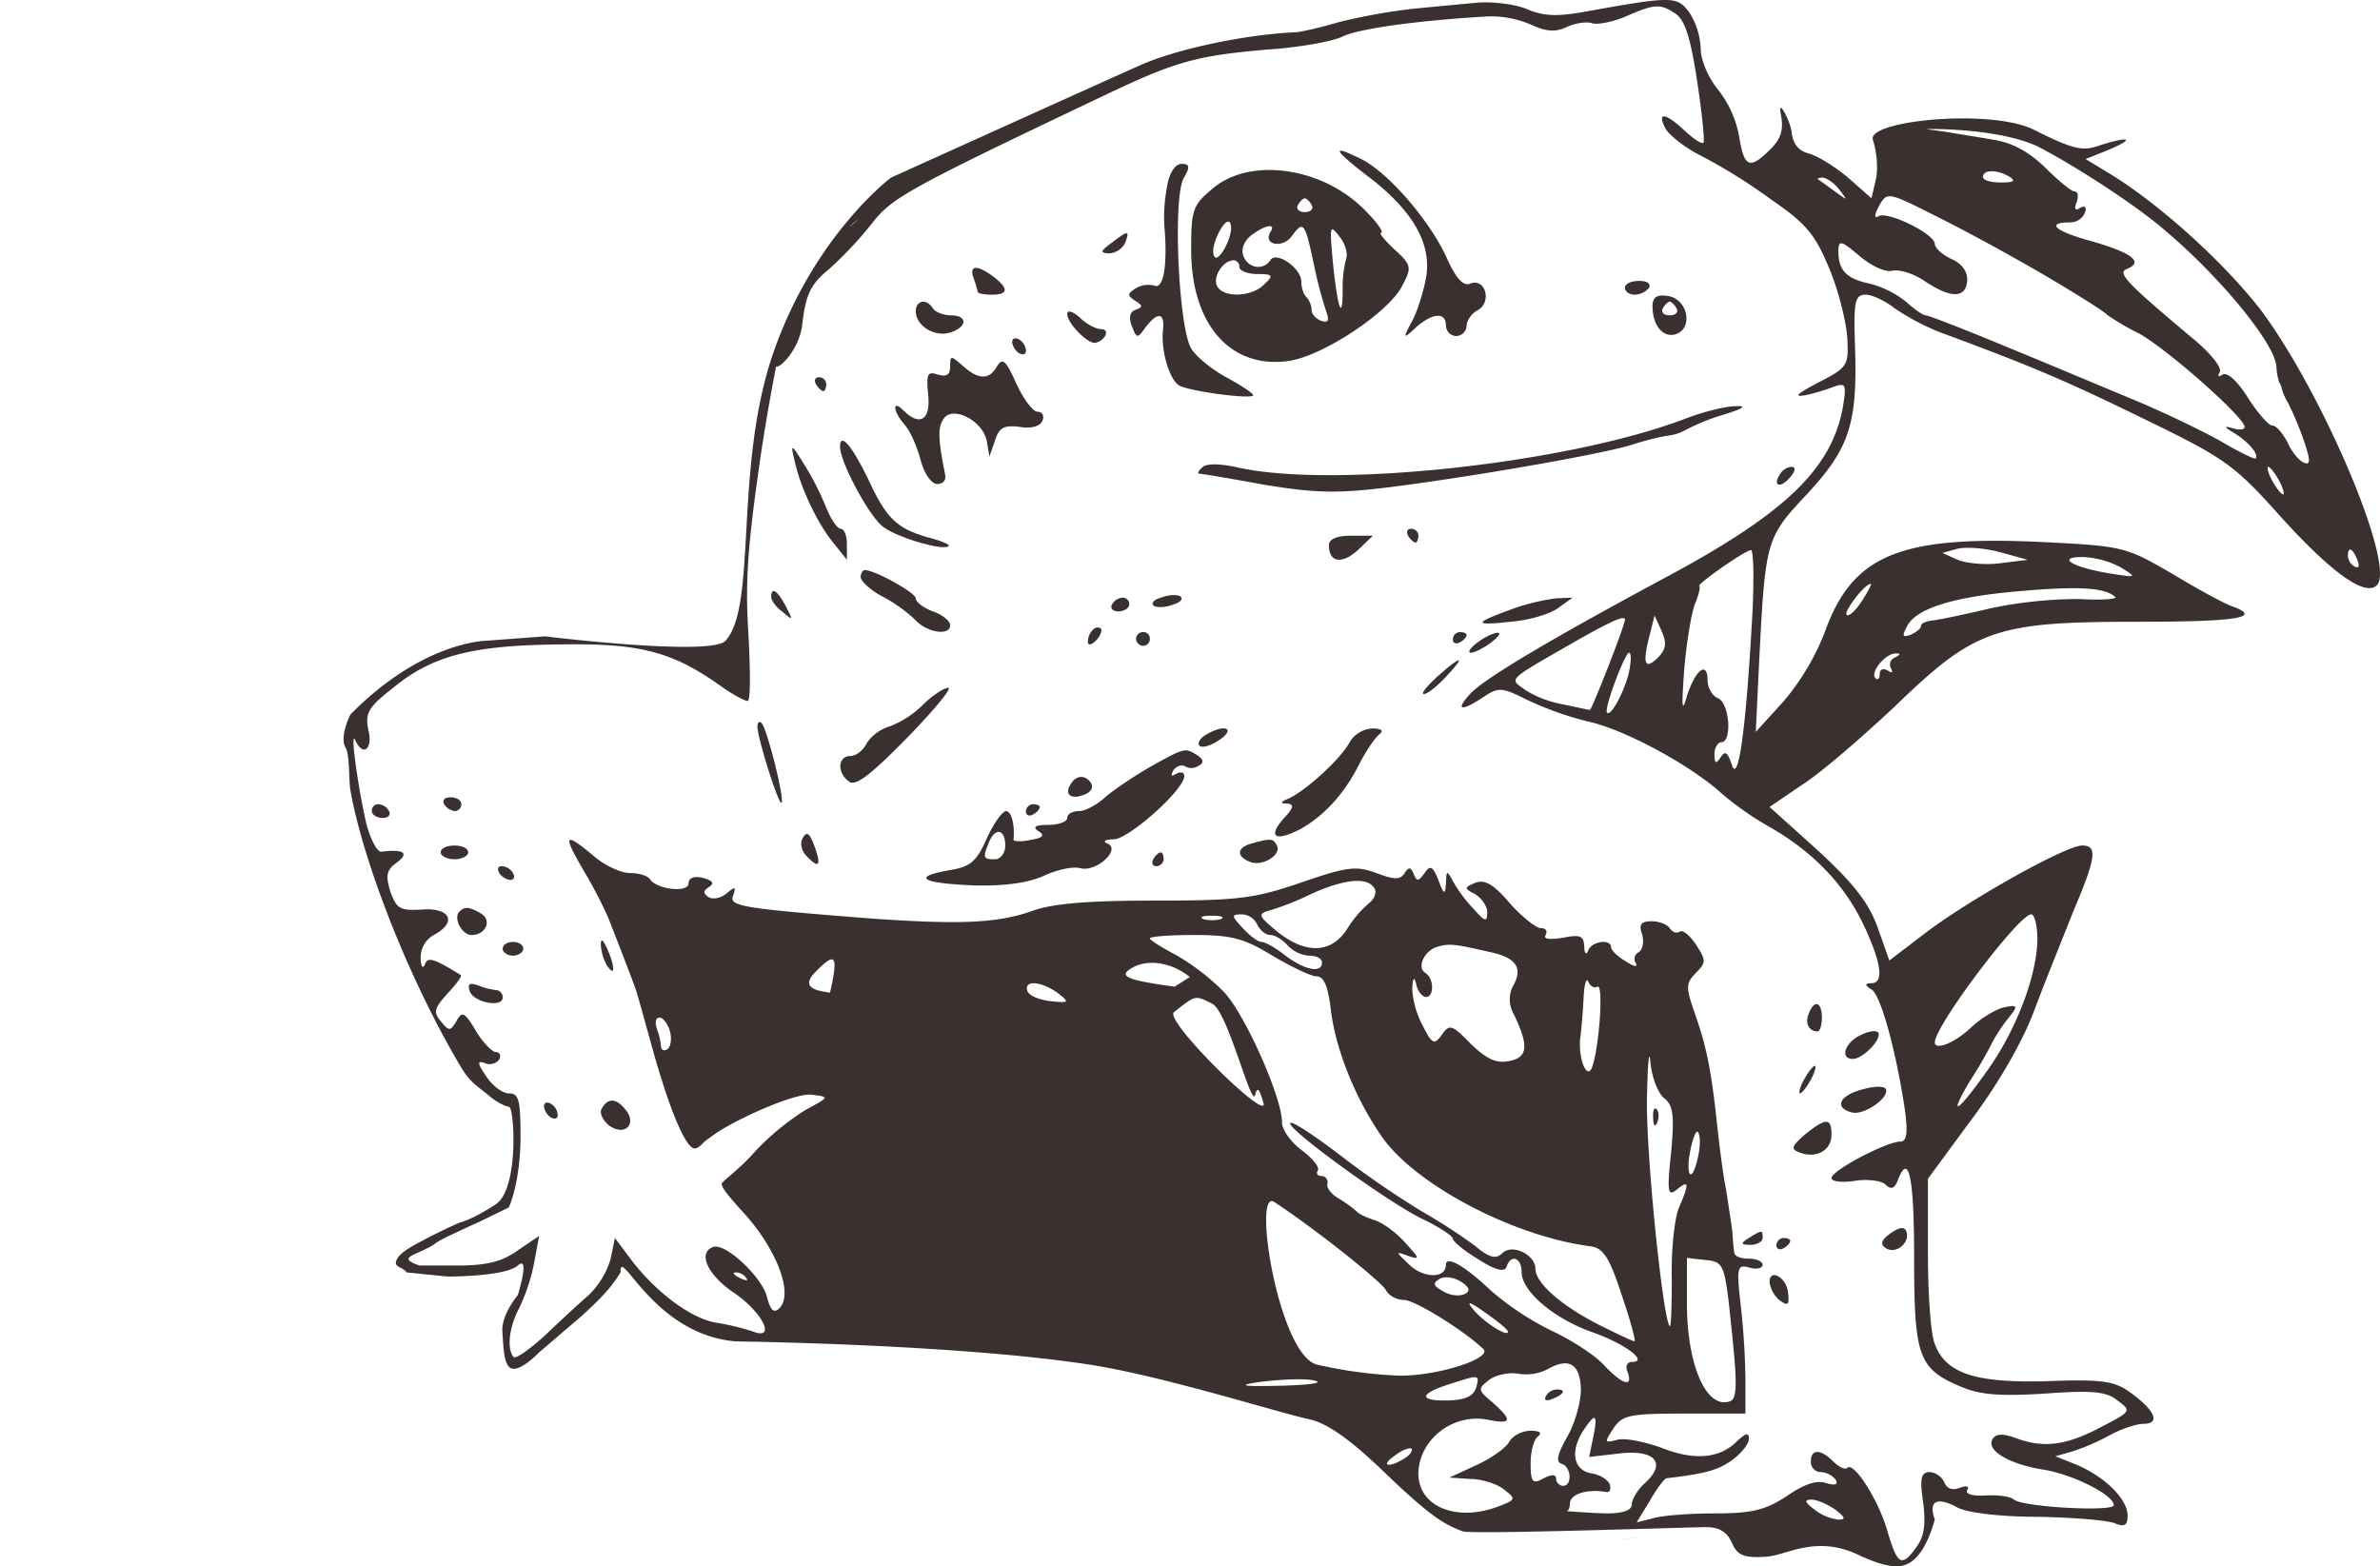 <svg xmlns="http://www.w3.org/2000/svg" width="689.144" height="453.559" viewBox="0 0 689.144 453.559">
  <g id="f926f3e46052ddc780a9bb21ef26e2cb" transform="translate(-5 256.801)">
    <path id="Caminho_93" data-name="Caminho 93" d="M172.752,124.837s4.325-3.768,7.309-7.067a40.751,40.751,0,0,0,4.63-6.13c-.307-8.192,9.382,18.079,33.438,19.98-.026,0,63.733.766,102.411,6.736,21.312,3.29,55.123,14.042,63.529,15.8s19.7,13.468,24.859,18.291c11.483,10.742,14.594,12.178,19.538,14.155,2.392,1,65.593-1.2,70.578-1.2,3.788,0,5.981,1.4,7.377,4.386,1.6,3.788,3.389,4.586,9.969,4.187,6.181-.4,14.865-6.779,27.824,0,3.394,1.355,6.058,2.567,9.473,2.76,4.125.275,8.441-2.542,11.549-13.526-1.994-5.582.8-6.579,6.38-3.589,2.592,1.595,12.56,2.791,23.526,2.791,10.367.2,20.535,1,22.529,1.994,2.592,1,3.389.4,3.389-2.392,0-4.785-6.779-11.364-14.953-14.754l-5.981-2.392,4.984-1.4a63.261,63.261,0,0,0,10.965-4.785c3.389-1.794,7.576-3.19,9.57-3.19,4.984,0,3.389-3.788-3.389-8.772-4.785-3.589-7.975-4.187-24.323-3.589-20.934.6-29.507-2.193-32.7-10.766-1.2-2.791-1.994-14.754-1.994-26.317V84.525L576,67.18c7.776-10.367,14.953-22.928,18.143-31.7,2.991-7.975,8.174-20.735,11.165-28.311,6.579-15.551,7.177-19.14,2.592-19.14S576.4,2.982,563.041,12.951l-10.965,8.374-3.389-9.57c-2.592-7.177-6.978-12.76-17.345-22.33l-13.956-12.56,9.37-6.38C532.139-32.9,544.1-43.272,553.87-52.443,577-74.773,582.779-76.767,624.448-76.767c28.311,0,35.688-1.2,27.115-4.386-1.994-.6-9.769-4.785-17.345-9.371-13.757-7.975-14.155-8.174-38.878-9.37-40.074-1.794-53.83,3.788-61.805,25.719a69.991,69.991,0,0,1-12.162,20.535L513.4-44.867l1-20.934c1.794-34.89,1.994-35.289,13.956-48.049,12.361-13.358,14.554-20.535,13.757-43.264-.4-12.56,0-14.355,3.19-14.355,1.794,0,5.582,1.794,8.374,3.987a69.1,69.1,0,0,0,12.76,6.779c27.513,10.168,36.684,14.155,59.213,25.121,23.326,11.364,26.118,13.159,39.476,28.111,14.953,16.548,24.722,23.526,28.111,20.137,5.582-5.582-15.551-55.425-33.495-79.549-10.766-13.956-29.706-31.1-44.26-39.874l-6.579-3.987,5.981-2.392c9.969-4.187,5.383-3.987-2.392-1.4-4.586,1.595-7.576.8-18.342-4.586-12.361-6.38-48.647-2.791-46.852,2.791,1.2,3.589,1.595,8.972.8,11.763l-1.2,5.184-6.779-5.981c-3.788-3.19-8.972-6.38-11.364-6.978-2.991-.8-4.586-2.791-4.984-6.181-.2-2.791-3.987-10.168-3.19-5.582,1,4.785.2,7.377-2.991,10.567-5.981,5.981-7.576,5.184-8.972-3.589a30.9,30.9,0,0,0-6.181-13.757c-2.791-3.389-4.984-8.573-4.984-11.763a21.1,21.1,0,0,0-3.19-10.367c-3.589-4.984-4.785-4.984-30.3-.4-7.775,1.4-11.962,1.4-16.947-.8-3.389-1.4-9.969-2.193-14.355-1.794s-12.959,1.2-18.94,1.794a176.44,176.44,0,0,0-20.934,3.788c-5.383,1.595-11.364,2.991-12.959,2.991-13.757.6-33.1,4.586-43.862,9.171-3.125,1.316-72.97,32.9-72.97,32.9s-21.759,16.238-33.744,49.77-4.8,74.142-14.2,84.358c-4.2,4.567-52.284-1.3-52.284-1.3l-17.325,1.3s-18.343.321-38.951,21.317c-.091.09-3.355,6.55-1.354,9.774,1.144,1.844.811,9.235,1.354,12.315,3.442,19.571,16.2,53.38,31.739,79.611,3,5.059,4.662,5.578,8.189,8.555s5.92,3.354,5.92,3.354c1.569-.4,3.1,23.711-3.788,28.229s-10.168,5.2-10.168,5.2-4.281,1.721-11.165,5.384c-1.792.953-6.4,3.215-7.377,5.5s1.692,1.9,2.9,3.639l11.85,1.2s16.622.075,20.336-3.192,0,8.573,0,8.573-4.811,5.674-4.462,10.567.375,10.766,3.266,10.766,7.377-4.761,7.377-4.761ZM490.47-252.612c2.592,1.994,4.187,7.576,5.981,19.538,1.4,9.171,2.193,17.146,1.794,17.545-.4.6-2.791-1-5.383-3.389-5.782-5.383-8.174-5.582-5.582-.6,1.2,1.994,5.981,5.782,10.567,7.975a162.1,162.1,0,0,1,20.336,12.76c10.168,6.978,12.56,10.168,16.747,20.336,2.592,6.38,4.785,15.352,4.984,19.937.4,7.576,0,8.174-8.573,12.56-5.981,3.19-7.177,4.187-3.589,3.589a55.557,55.557,0,0,0,8.573-2.592c3.19-1,3.389-.4,2.193,6.579-3.389,17.345-16.548,30.105-50.242,48.248-34.89,18.741-53.631,29.906-57.618,34.292-4.386,4.785-2.592,5.184,3.987.8,4.187-2.791,5.184-2.791,12.361.8a94.045,94.045,0,0,0,17.943,6.38c10.766,2.392,29.706,12.76,38.479,20.735a87.98,87.98,0,0,0,13.956,9.769c12.56,7.177,21.532,16.548,27.115,28.111,5.184,10.965,6.181,17.146,2.392,17.146q-2.991,0,0,1.794c2.791,1.595,7.377,18.94,9.769,35.488.8,6.181.4,8.573-1.4,8.573-3.987,0-19.937,8.374-19.937,10.567,0,1,2.991,1.4,6.779.8,3.589-.6,7.776,0,8.772,1,1.595,1.595,2.592,1.4,3.589-1,3.19-8.573,4.785-1.4,4.785,22.13,0,28.71,1.2,32.3,13.557,37.482,5.582,2.392,11.364,2.791,24.323,1.994,13.358-1,17.744-.6,20.735,1.794,4.586,3.389,4.586,3.19-6.18,8.772-9.171,4.586-15.551,5.184-23.327,2.193-3.389-1.2-5.383-1.2-6.38.4-1.994,3.19,4.586,7.177,14.155,8.772,8.573,1.2,20.934,7.377,20.934,10.367,0,1.994-26.118.6-28.909-1.595-1.2-1-4.785-1.4-8.374-1.2s-5.782-.4-5.184-1.595c.8-1-.2-1.4-2.193-.6s-3.788.2-4.386-1.595a5.333,5.333,0,0,0-4.187-2.991c-2.592,0-2.991,1.794-1.994,8.573.8,6.181.4,9.969-1.794,12.959-4.386,6.181-5.582,5.582-8.573-4.586-2.592-8.972-9.769-20.137-11.564-18.143-.6.6-2.393-.2-3.987-1.794-3.788-3.788-6.579-3.788-6.579,0a2.9,2.9,0,0,0,2.791,2.991,5.883,5.883,0,0,1,4.386,2.193c.8,1.4,0,1.794-2.791,1-2.592-1-6.579.4-11.364,3.788-6.181,3.987-9.969,4.984-20.735,4.984-7.177,0-15.352.6-17.943,1.4l-4.785,1.2,3.788-6.181c1.994-3.589,4.187-6.38,4.785-6.579,11.763-1.4,14.953-2.392,18.94-5.184,2.791-1.994,4.984-4.785,4.984-6.181,0-1.994-.8-1.794-3.19.4-4.984,5.184-12.361,5.981-21.931,2.193-4.984-1.794-10.766-2.991-12.959-2.392-3.788,1-3.788.8-1.2-3.19s4.785-4.386,20.535-4.386h17.744v-9.969a215.81,215.81,0,0,0-1.4-21.732c-1.2-10.766-1-11.564,2.592-10.567,1.994.6,3.788.2,3.788-.8s-1.794-1.794-3.987-1.794-3.987-.6-4.187-1.595c-.2-.8-.4-3.589-.6-6.38-.4-2.791-1.2-8.174-1.794-11.962-.8-3.788-1.794-11.564-2.392-16.947-1.794-16.747-2.991-23.526-6.38-33.3-2.991-8.573-2.991-9.37,0-12.56,2.991-2.991,2.991-3.589.2-7.975-1.794-2.791-3.987-4.586-4.785-3.987-1,.6-2.193.2-2.991-1-.6-1-2.991-1.994-5.184-1.994-3.19,0-3.788,1-2.791,3.788.6,2.193.2,4.386-1,5.184a2.155,2.155,0,0,0-.8,3.19c.6,1.2-.6,1-2.991-.6-2.392-1.4-4.187-3.19-4.187-3.987,0-2.592-5.582-1.794-6.579.8-.6,1.595-1.2,1-1.2-1.2-.2-2.991-1.2-3.389-6.181-2.392-3.788.6-5.782.4-4.984-.8.6-1.2,0-1.994-1.4-1.994s-5.383-3.19-8.972-7.177C437.637-.607,435.045-2.2,432.254-1.2c-3.389,1.4-3.389,1.595,0,3.389,1.794,1.2,3.389,3.389,3.389,5.184,0,2.791-.6,2.791-3.589-.6a42.676,42.676,0,0,1-5.981-7.776c-2.193-3.987-2.193-3.987-2.392,0-.2,3.389-.6,3.389-2.193-1C419.893-5.99,419.1-6.388,417.5-4c-1.794,2.392-2.193,2.592-3.19.2-.8-1.994-1.4-1.994-2.592-.2C410.522-2,408.728-2,403.544-4c-5.981-2.193-8.573-1.794-21.931,2.791S363.47,3.979,339.546,3.979c-19.339,0-29.507.8-35.688,2.991-9.969,3.589-21.133,3.987-46.653,2.193-38.279-2.991-41.27-3.589-39.874-6.779.8-2.392.6-2.592-1.794-.6-1.595,1.4-3.987,1.994-5.383,1.2-1.595-1.2-1.595-1.794.2-2.991,1.595-1,1-1.794-1.794-2.592-2.592-.6-4.187,0-4.187,1.595,0,2.791-9.171,1.794-11.165-1.2-.6-1-3.19-1.794-5.782-1.794s-7.377-2.193-10.567-4.984c-8.573-7.177-8.972-6.181-2.791,4.386a131.706,131.706,0,0,1,6.978,13.358c.8,1.994,7.177,18.342,8.174,21.333.8,2.592,2.991,10.567,4.984,17.744,4.785,16.947,9.37,27.912,11.962,27.912,1.2,0,2.694-1.891,2.694-1.891s1.435-1.1,3.264-2.369c5.745-4.034,22.994-11.95,27.935-11.291,5.184.6,5.184.6-1.794,4.386A74.079,74.079,0,0,0,223.711,76.55c-3.987,4.586-8.742,8.121-9.375,8.947-1.077.62.047,2.413,6.983,9.994,8.972,10.367,13.358,22.529,9.37,26.516-1.595,1.595-2.592.6-3.589-3.19-1.4-5.782-11.962-15.75-15.551-14.554-4.586,1.595-1.794,7.975,5.782,13.159,8.374,5.582,12.56,13.956,5.782,11.364a71.432,71.432,0,0,0-10.766-2.592c-7.377-1.2-17.943-9.171-25.121-18.94l-4.187-5.582-1.2,5.981a24.355,24.355,0,0,1-6.38,10.567c-2.791,2.392-8.573,7.775-12.76,11.763-4.386,3.987-8.374,6.779-8.972,6.181-1.994-2.193-1.4-8.573,1.595-14.155a55.27,55.27,0,0,0,4.386-13.358l1.4-7.576-6.181,4.187c-4.386,3.19-8.972,4.386-17.146,4.386H126.617a8.716,8.716,0,0,1-2.513-1c-2.991-1.794,3.1-2.443,7.287-5.633,1.595-1.2,12.145-5.9,12.145-5.9l8.8-4.28s3.19-6.718,3.389-19.677c0-11.364-.4-13.358-3.389-13.358-1.794,0-4.785-2.193-6.579-4.984-2.592-3.788-2.592-4.586-.4-3.788a3.551,3.551,0,0,0,4.187-1c.6-1.2.2-2.193-1-2.193-1,0-3.788-2.791-5.782-6.181-3.19-5.383-3.987-5.782-5.582-2.791-1.794,2.991-2.193,2.991-4.586,0-2.193-2.592-1.794-3.788,1.994-7.975,2.592-2.791,4.386-5.184,3.788-5.383-7.776-4.785-9.57-5.383-10.367-2.991-.6,1.4-1.2.4-1.2-1.994a7.456,7.456,0,0,1,3.788-6.579c6.779-3.589,4.984-7.975-3.389-7.377-6.38.4-7.377-.2-9.171-5.184-1.4-4.586-1.2-6.181,1.794-8.374,3.788-2.791,2.193-3.987-4.386-3.19-1.2.2-3.19-3.589-4.386-8.174-2.392-10.367-4.785-27.513-3.19-24.124,2.193,4.984,5.184,2.592,3.788-2.991-1-4.785,0-6.579,7.177-12.162,11.364-9.37,23.127-12.361,48.647-12.56,23.127-.4,32.5,2.193,46.653,12.361,3.19,2.193,6.38,3.987,7.377,3.987.8,0,.8-8.573.2-19.339-1-15.352-.2-26.118,3.788-53.232,3.235-20.962,6.218-33.719,6.218-33.719a12.133,12.133,0,0,0-1.994,6.2c0,2.718-1.049,2.219,0,3.146.6,1.132,6.566-4.487,7.539-11.713,1-8.972,2.392-11.962,7.776-16.348A111.79,111.79,0,0,0,257.4-192c5.782-7.576,10.567-10.168,67.587-37.283,20.535-9.769,26.317-11.364,46.852-13.159,9.37-.6,19.14-2.392,21.931-3.788,4.386-2.193,21.133-4.586,41.469-5.782a28.714,28.714,0,0,1,13.159,2.392c4.386,1.994,6.978,2.193,10.367.6,2.592-1.2,5.981-1.595,7.377-1,1.4.4,5.782-.4,9.57-1.994C484.29-255.8,485.885-255.8,490.47-252.612ZM251.822-191.8C248.632-189.412,256.806-195.991,251.822-191.8Zm344.116-22.13c11.962,6.38,28.311,17.146,36.286,24.124,15.95,13.557,31.1,32.1,31.9,38.878a19.408,19.408,0,0,0,.8,4.785,4.626,4.626,0,0,1,.8,1.994,16.583,16.583,0,0,0,1.794,3.987A94.067,94.067,0,0,1,671.9-129.8c2.193,6.38,2.193,7.776.2,6.978-1.4-.6-3.589-3.19-4.785-5.981-1.4-2.592-3.19-4.785-4.386-4.785-1,0-4.187-3.589-6.978-7.975-2.991-4.785-5.981-7.576-7.377-6.779-1.2.8-1.595.6-.8-.8.6-1.2-2.791-5.582-7.975-9.769-18.542-15.551-21.732-18.741-19.14-19.937,5.184-1.994,1.994-4.586-9.57-7.975-11.165-2.991-13.956-5.582-6.579-5.582a4.612,4.612,0,0,0,4.187-2.791c.6-1.595,0-2.193-1.4-1.4-1.4,1-1.794.2-1-1.595.6-1.794.4-3.19-.6-3.19s-4.785-3.19-8.573-6.978c-4.785-4.586-9.57-7.177-14.953-7.975-4.386-.8-9.769-1.595-11.962-1.994s-5.383-.8-6.978-1C560.051-219.517,584.175-220.115,595.938-213.934Zm-8.972,8.374c1.794,1.2,1,1.595-2.592,1.595-2.791,0-5.184-.6-5.184-1.595C579.191-207.754,583.377-207.754,586.966-205.561Zm-49.444,3.589c2.592,3.389,2.592,3.389-1.2.6-2.193-1.595-4.386-3.19-4.785-3.389q-.6-.6,1.2-.6C533.933-205.361,536.126-203.766,537.522-201.972Zm60.609,25.52c8.772,5.184,16.349,9.969,16.947,10.766a70.281,70.281,0,0,0,8.772,5.184c7.576,3.788,31.1,24.523,31.1,27.314,0,.8-1.595,1-3.389.4-2.791-.8-2.592-.4.4,1.4,4.187,2.592,7.177,6.181,6.181,7.377-.4.2-4.984-1.994-10.367-5.184-5.383-2.991-16.548-8.374-24.722-11.763s-24.722-10.367-36.884-15.352c-11.962-4.984-22.728-9.171-23.526-9.171s-3.389-1.794-5.782-3.987a28.173,28.173,0,0,0-10.367-5.184c-6.779-1.4-9.171-3.788-9.171-9.37,0-3.389.8-3.19,6.181,1.4,3.589,2.991,7.576,4.785,9.57,4.187,1.794-.4,5.981.8,9.171,2.991,7.775,5.184,11.962,4.984,12.361,0,.2-2.592-1.4-4.984-4.586-6.38-2.592-1.2-4.785-3.19-4.785-4.386-.2-2.991-13.757-9.57-16.348-7.975-1.2.8-1.2-.4.2-2.991,2.393-4.187,2.393-4.187,17.744,3.589C575.2-189.412,589.359-181.636,598.131-176.452Zm66.789,58.815c1.2,2.193,1.6,3.987,1.2,3.987-.6,0-1.994-1.794-3.19-3.987s-1.595-3.987-1.2-3.987C662.329-121.625,663.724-119.831,664.92-117.638ZM584.175-93.713c-4.386.6-9.969,0-12.361-1L567.428-96.7l4.386-1.2c2.392-.6,7.975-.2,12.361,1l7.975,2.193ZM512.2-75.371c-1.794,31.3-3.988,45.855-5.782,39.874-1.2-3.589-1.994-3.987-3.19-1.994-1.4,1.994-1.794,1.794-1.794-1,0-1.794,1-3.389,1.994-3.389,3.19,0,2.392-11.364-1-12.76-1.595-.6-2.991-2.991-2.991-5.184,0-5.782-3.589-2.991-5.981,4.586-1.4,4.984-1.595,3.589-.8-7.377.6-7.576,1.994-15.95,2.991-18.94,1.2-2.791,1.794-5.383,1.4-5.582-.8-.4,12.959-10.168,14.953-10.367C512.8-97.7,513-87.533,512.2-75.371Zm175.447-19.14c.6,1.595.4,2.392-.8,1.794a3.79,3.79,0,0,1-1.994-3.19C684.858-98.7,686.253-98.1,687.649-94.511Zm-68.584,1.994c4.785,2.991,4.785,2.991-2.991,1.794-10.965-1.794-15.95-4.785-7.975-4.785A25.7,25.7,0,0,1,619.065-92.517ZM544.1-82.748c-1.794,2.791-3.788,4.586-4.386,3.987-1-.8,5.184-8.972,6.978-8.972C547.092-87.732,545.9-85.539,544.1-82.748Zm73.369-1.2c.8.6-3.987,1-10.367.6a126.954,126.954,0,0,0-25.32,2.592c-7.576,1.794-15.152,3.389-16.947,3.589-1.994.2-3.589.8-3.589,1.595s-1.4,1.794-2.991,2.592c-2.392.8-2.592.4-1-2.592,2.791-5.184,13.757-8.573,33.893-10.168C607.7-87.134,614.679-86.536,617.47-83.944ZM475.517-77.365c-.2,2.193-9.769,26.516-10.168,26.118-.4,0-3.987-.8-7.776-1.6a30.735,30.735,0,0,1-10.965-4.187c-4.586-3.389-5.782-2.392,14.754-14.155C471.53-76.966,475.517-78.76,475.517-77.365Zm9.37,11.165c-3.788,3.589-4.386,1.4-1.994-7.576l1.2-4.785,1.994,4.386C487.679-70.586,487.48-68.792,484.888-66.2Zm-7.975,2.791c-.8,5.383-5.383,14.355-6.579,12.959-1-1,5.184-17.345,6.38-17.345C477.312-67.795,477.312-65.8,476.913-63.409ZM553.671-66.4a2.185,2.185,0,0,0-1.2,2.991c.8,1.4.4,1.6-.8.8-1.4-.8-2.392-.4-2.392,1s-.6,1.794-1.2,1.2c-1.794-1.6,2.991-7.377,5.981-7.177C555.465-67.6,555.266-67.2,553.671-66.4ZM5-19.347ZM402.946.39c.8,1.2,0,3.19-1.595,4.386a32.364,32.364,0,0,0-6.38,7.576c-4.586,6.978-11.962,7.177-20.137.6-5.582-4.586-5.782-5.184-1.994-6.181A81.216,81.216,0,0,0,384.8,1.985C394.174-2.2,400.952-3,402.946.39Zm-44.46,8.972a10.524,10.524,0,0,1-4.984,0c-1.4-.6-.4-1,2.392-1S359.682,8.764,358.486,9.362Zm10.567,1.595c.8,1.595,2.392,2.991,3.788,2.991s3.589,1.4,4.984,2.991a9.58,9.58,0,0,0,6.181,2.991c2.193,0,3.788.8,3.788,1.994,0,3.19-4.984,2.193-10.567-1.994-2.791-2.193-5.782-3.987-6.978-3.987-1,0-3.389-1.794-5.383-3.987-3.389-3.589-3.389-3.987-.2-3.987A5.089,5.089,0,0,1,369.053,10.957Zm225.888,4.386c-.2,10.766-6.38,26.716-14.953,38.479-8.374,11.763-10.965,13.159-4.586,2.392a117.358,117.358,0,0,0,6.579-11.364,47.825,47.825,0,0,1,4.984-7.377c2.393-2.991,2.193-3.389-1.595-2.592-2.193.4-6.579,2.991-9.57,5.782-4.785,4.586-10.567,6.779-10.567,4.386,0-4.785,24.323-37.083,27.912-37.083C594.143,7.966,594.941,11.356,594.941,15.343Zm-353.885,9.37c5.981-6.181,6.779-4.984,4.187,6.38C248.632,30.1,234.477,31.293,241.056,24.714Zm132.383-4.785c5.383,3.19,11.165,5.981,12.76,5.981,2.193,0,3.389,2.991,4.187,9.969,1.4,11.165,6.978,25.32,14.754,36.485,9.57,13.757,37.681,28.71,60.21,31.7,3.788.4,5.582,2.991,9.171,13.956,2.592,7.576,4.187,13.557,3.788,13.557-.6,0-5.184-2.193-10.367-4.785C456.976,121.21,449.6,114.63,449.6,110.643c0-4.187-6.779-7.377-9.57-4.586-1.794,1.794-3.788,1.4-7.775-1.994A160.086,160.086,0,0,0,416.9,94.095a269.185,269.185,0,0,1-23.526-16.149c-7.576-5.782-14.155-10.168-14.753-9.57-1.4,1.4,27.912,22.728,38.08,27.713,4.984,2.392,8.972,4.984,8.972,5.782s3.389,3.589,7.377,5.981c4.984,3.19,7.576,3.788,8.174,2.193,1.2-3.788,4.386-2.791,4.386,1.595,0,5.383,9.171,13.358,20.535,17.345,9.57,3.389,16.348,8.573,11.364,8.573-1.4,0-1.994,1.4-1.2,2.991,1.595,4.586-1.595,3.589-6.978-2.193-2.592-2.791-9.37-7.177-14.953-9.769a83.606,83.606,0,0,1-17.545-11.564c-7.776-7.377-13.159-10.367-13.159-7.576,0,3.987-6.38,3.987-10.567,0-3.987-3.788-4.187-3.987-.4-2.592,3.589,1.2,3.389.8-.8-3.788-2.592-2.991-6.779-5.981-8.972-6.579-2.392-.8-4.586-1.794-5.184-2.592a42.173,42.173,0,0,0-4.984-3.589c-2.193-1.2-3.788-3.19-3.389-4.386a1.8,1.8,0,0,0-1.794-2.193c-1,0-1.595-.8-1-1.595.6-1-1.595-3.589-4.785-5.981s-5.582-5.981-5.582-7.775c.2-6.978-10.766-31.7-16.947-38.08a66.749,66.749,0,0,0-13.757-10.567c-4.187-2.193-7.576-4.386-7.576-4.785,0-.6,5.782-1,12.959-1C361.676,13.948,365.265,14.944,373.439,19.929Zm63.2-1c7.377,1.595,9.37,4.586,6.579,9.57a8.494,8.494,0,0,0,0,8.174c4.586,9.37,4.187,12.76-1.2,13.757-3.788.8-6.579-.6-11.165-4.984-5.383-5.582-6.181-5.782-8.374-2.592-2.193,2.991-2.791,2.791-5.582-2.791A25.869,25.869,0,0,1,413.911,29.5c.2-3.389.6-3.589,1.2-1.2.4,1.994,1.794,3.589,2.791,3.589,2.392,0,2.392-5.383-.2-6.978s-.2-6.579,3.589-7.576C424.677,16.34,426.272,16.539,436.64,18.932Zm-87.125,7.177L345.128,28.9c-13.358-1.794-16.348-2.991-12.76-5.184C336.954,20.726,344.131,21.723,349.514,26.109ZM467.542,28.9c1.794-1,.6,16.747-1.4,22.928-1.4,4.586-4.187-1.595-3.589-7.975.4-2.791.8-8.174,1-11.962s.8-5.782,1.4-4.386C465.349,28.7,466.745,29.5,467.542,28.9ZM311.235,30.695c3.589,2.791,3.389,2.991-2.193,2.392-3.19-.4-6.181-1.595-6.579-2.991C301.466,26.907,306.45,27.305,311.235,30.695Zm44.859,3.19c4.586,2.592,11.364,30.7,12.361,26.317.6-2.392,1.2-1.794,2.392,2.392,1.595,5.981-28.909-23.925-25.918-26.317C351.309,31.293,350.91,31.293,356.094,33.885Zm-157.1,7.975c.6,2.193.2,4.586-.8,5.184s-1.794.2-1.794-1a21.825,21.825,0,0,0-1.2-4.984c-.6-1.794-.4-3.19.8-3.19C196.995,37.872,198.391,39.667,198.989,41.86ZM486.881,61.2c2.592,1.994,2.991,4.984,1.994,15.75-1.2,11.364-1,12.76,1.595,10.766,3.589-2.991,3.788-1.994.6,5.383-1.2,2.991-2.193,12.162-1.994,20.336,0,7.975-.2,14.355-.6,13.757C486.483,125.2,481.5,76.55,481.9,60.8c.2-9.769.6-14.355,1-9.969S485.087,59.8,486.881,61.2Zm9.57,17.943c-1.794,7.377-3.589,3.987-1.794-3.788.8-3.589,1.794-5.383,2.193-3.987C497.448,72.762,497.249,76.152,496.451,79.142ZM374.037,91.3c11.564,7.576,30.9,22.928,32.3,25.52.8,1.595,3.19,2.791,5.184,2.791,2.991,0,16.747,8.374,22.928,14.155,2.991,2.592-12.56,7.775-23.925,7.775a127.665,127.665,0,0,1-24.124-3.19C375.233,135.764,367.458,86.718,374.037,91.3ZM506.42,128.387c1.6,15.152,1.6,19.738-.4,20.535-6.779,2.592-12.56-10.168-12.56-28.311V107.453l5.383.6C504.227,108.649,504.426,108.848,506.42,128.387Zm-285.1-14.754c.6,1.2-5.981-1.994-3.19-1.994A3.79,3.79,0,0,1,221.318,113.633Zm207.945,4.187c-1.4.8-4.187.6-6.181-.6-2.991-1.595-3.389-2.392-1.4-3.589,1.4-1,4.187-.6,6.181.6C430.459,115.827,430.858,117.023,429.263,117.82Zm12.361,10.965c0,1.794-7.377-2.991-10.168-6.579-1.994-2.392-1-2.193,3.788,1.2C438.633,125.8,441.624,128.188,441.624,128.786Zm21.133,16.747c0,3.788-1.794,9.969-3.987,13.757-2.791,4.984-3.389,7.177-1.6,7.775,2.791.8,3.19,6.38.4,6.38a2.144,2.144,0,0,1-1.994-1.994c0-1.4-1.2-1.4-3.589-.2-3.19,1.794-3.788,1.2-3.788-4.386,0-3.589,1-6.978,2.193-7.775,1.2-1,.4-1.595-2.193-1.595-2.392,0-5.184,1.4-6.181,3.19s-5.184,4.785-9.57,6.779l-7.776,3.589,5.981.4c3.389,0,7.776,1.4,9.769,2.991,3.589,2.791,3.589,2.991-1.6,4.984-12.162,4.586-23.127,0-23.127-9.57.2-9.969,10.168-17.545,20.137-15.551,6.978,1.4,7.177.2,1.4-4.984-4.386-3.589-4.386-3.987-1-6.579,1.794-1.4,5.582-2.193,8.174-1.794a13.973,13.973,0,0,0,8.573-1.2C459.169,136.162,462.558,137.957,462.757,145.533ZM386.2,143.14c1.994.8-5.981,1.4-17.345,1.4C357.29,144.536,381.613,141.346,386.2,143.14Zm46.254,1.794c-.8,2.592-3.19,3.589-7.975,3.788-8.573.2-8.772-1.794-.2-4.586C433.45,141.147,433.45,141.147,432.453,144.935Zm33.893,14.355-1.2,5.782,8.772-1c10.367-1.2,13.757,2.791,7.377,8.573-1.994,1.794-3.788,4.586-3.788,6.181s-2.392,2.592-6.978,2.592c-6.779,0-25.918-1.994-17.545-.6,5.184.8,6.579.4,6.579-2.193,0-2.791,4.984-4.386,10.567-3.389,1,.2,1.4-.8,1-2.193-.6-1.4-2.791-2.791-5.184-3.19-5.184-.8-6.38-5.981-2.791-11.962C466.944,152.112,467.742,152.312,466.346,159.29Zm-54.628,6.181c-4.785,2.991-7.177,2.193-2.791-.8,1.994-1.595,4.187-2.392,4.785-1.994C414.111,163.277,413.313,164.473,411.718,165.47Zm124.807,14.953c2.791,2.193,2.991,2.791.8,2.791a13.658,13.658,0,0,1-6.779-2.791c-2.991-2.193-3.19-2.991-1-2.991C531.142,177.432,534.332,178.828,536.525,180.423ZM475.318,188.8C487.878,187.4,468.539,189.594,475.318,188.8Z" transform="translate(0 0)" fill="#3b3030"/>
    <path id="Caminho_95" data-name="Caminho 95" d="M207.193-227.905c13.557,10.168,19.14,19.937,17.345,29.906-.8,4.187-2.592,9.969-4.187,12.76-2.592,4.785-2.392,4.984,1.4,1.4,4.785-4.187,8.573-4.386,8.573-.4a3.066,3.066,0,0,0,2.991,2.991,3.066,3.066,0,0,0,2.991-2.991c0-1.4,1.4-3.589,3.389-4.586,3.987-2.392,1.994-9.37-2.392-7.576-1.994.8-4.187-1.595-6.978-7.975-4.984-10.567-16.348-23.725-24.124-27.912C197.025-236.877,197.424-235.481,207.193-227.905Z" transform="translate(193.36 21.746)" fill="#3b3030"/>
    <path id="Caminho_96" data-name="Caminho 96" d="M179.965-226.421a46.732,46.732,0,0,0-.8,11.364c1,11.165-.2,18.342-2.791,17.345a7,7,0,0,0-5.582.8c-2.392,1.6-2.392,1.994,0,3.589,2.193,1.4,2.193,1.794,0,2.592-1.595.6-1.994,2.193-1,4.785,1.4,3.589,1.595,3.589,3.987.2,3.589-4.586,5.582-4.187,4.984,1-.6,6.38,2.193,15.152,5.184,16.149,4.586,1.794,20.934,3.788,20.934,2.592,0-.6-3.389-2.791-7.377-4.984-4.187-2.193-8.972-5.981-10.567-8.573-3.589-5.981-5.383-43.064-2.193-49.245,1.994-3.389,1.794-4.187-.6-4.187C182.358-233,180.564-230.408,179.965-226.421Z" transform="translate(162.97 23.651)" fill="#3b3030"/>
    <path id="Caminho_97" data-name="Caminho 97" d="M184.181-226.7C178.4-221.919,178-220.523,178-208.96c0,21.732,11.564,34.691,28.51,32.1,9.969-1.595,28.51-13.956,32.5-21.532,2.991-5.582,2.791-6.181-2.193-10.766-2.791-2.592-4.586-4.785-3.788-4.785s-1-2.791-4.386-6.181C216.479-232.884,195.146-236.074,184.181-226.7Zm28.71,4.785c.6,1-.2,1.994-1.994,1.994s-2.592-1-1.994-1.994c.6-1.2,1.6-1.994,1.994-1.994S212.292-223.115,212.89-221.919Zm-25.121,12.361c-1.4,2.592-2.791,3.589-3.19,2.193-.6-1.4.2-4.386,1.595-6.978s2.791-3.589,3.19-2.193C189.962-215.14,189.165-212.15,187.769-209.558Zm13.159-4.586c-2.193,3.788,3.589,4.785,6.181,1.2,3.389-4.586,3.788-4.187,6.38,7.975a125.06,125.06,0,0,0,3.589,13.757c1,2.791.6,3.389-1.4,2.791-1.595-.6-2.791-1.994-2.791-2.991a6.3,6.3,0,0,0-1.4-3.788c-1-.8-1.6-2.991-1.6-4.586,0-3.987-7.377-8.972-8.972-6.181-1.994,2.991-6.38,2.392-7.775-1.2-.8-1.994.2-4.386,2.193-5.981C199.532-216.336,202.722-216.735,200.928-214.143Zm21.931,7.776a33.145,33.145,0,0,0-1,8.772c0,9.57-1.4,5.981-2.791-7.377-1-10.965-1-11.564,1.794-7.975C222.659-210.754,223.457-207.763,222.859-206.368Zm-30.9,2.392c0,1,2.392,1.994,5.184,1.994,4.586,0,4.785.4,1.994,2.991-3.589,3.788-12.361,3.987-13.757.2-1-2.791,1.994-7.177,4.984-7.177A1.824,1.824,0,0,1,191.956-203.975Z" transform="translate(171.913 24.532)" fill="#3b3030"/>
    <path id="Caminho_98" data-name="Caminho 98" d="M167.672-220.084c-3.19,2.392-3.389,2.791-.6,2.991a5.665,5.665,0,0,0,4.586-2.991C173.055-223.872,172.656-223.872,167.672-220.084Z" transform="translate(159.114 33.663)" fill="#3b3030"/>
    <path id="Caminho_99" data-name="Caminho 99" d="M146.6-214.92a31.17,31.17,0,0,1,1.2,3.987c0,.4,1.794.8,3.987.8,4.984,0,4.984-1.794.6-5.184C147.594-218.907,145.2-218.708,146.6-214.92Z" transform="translate(140.315 38.667)" fill="#3b3030"/>
    <path id="Caminho_100" data-name="Caminho 100" d="M241-214.006c0,1,1.2,1.994,2.791,1.994a5.616,5.616,0,0,0,4.187-1.994c.6-1.2-.6-1.994-2.791-1.994C242.794-216,241-215.2,241-214.006Z" transform="translate(234.517 40.544)" fill="#3b3030"/>
    <path id="Caminho_101" data-name="Caminho 101" d="M245-210.726c0,5.582,3.19,9.37,6.978,7.975,4.984-1.994,2.991-10.168-2.392-10.965C246.2-214.314,245-213.317,245-210.726Zm6.978.6c.6,1-.2,1.994-1.994,1.994s-2.592-1-1.994-1.994c.6-1.2,1.595-1.994,1.994-1.994S251.38-211.324,251.978-210.127Z" transform="translate(238.492 42.647)" fill="#3b3030"/>
    <path id="Caminho_102" data-name="Caminho 102" d="M138-210.231c0,4.187,5.383,7.576,9.969,6.181,4.984-1.6,5.184-4.984.2-4.984-2.193,0-4.586-1-5.184-1.994C141.19-214.019,138-213.421,138-210.231Z" transform="translate(132.164 43.548)" fill="#3b3030"/>
    <path id="Caminho_103" data-name="Caminho 103" d="M160-210.859c0,2.592,5.582,8.374,7.975,8.374a4.288,4.288,0,0,0,2.991-1.994c.6-1.2.2-1.994-1.2-1.994s-4.187-1.4-6.181-3.389C161.595-211.657,160-212.055,160-210.859Z" transform="translate(154.026 44.973)" fill="#3b3030"/>
    <path id="Caminho_104" data-name="Caminho 104" d="M152-206.54a4.656,4.656,0,0,0,1.994,3.19c1.2.6,1.994.4,1.994-.8a4.066,4.066,0,0,0-1.994-3.19C153-207.935,152-207.736,152-206.54Z" transform="translate(146.076 48.828)" fill="#3b3030"/>
    <path id="Caminho_105" data-name="Caminho 105" d="M150.929-202.395c0,2.392-1,3.19-3.589,2.392-2.991-1-3.389-.2-2.791,5.782.8,7.377-2.392,9.37-7.177,4.586-3.389-3.389-2.991.4.4,4.187,1.595,1.794,3.589,6.38,4.586,10.168,1,3.987,3.19,6.978,4.785,6.978s2.592-1,2.392-2.392c-2.193-10.766-2.193-13.956-.6-16.348,2.392-4.187,11.364.2,12.56,6.181l.8,4.586,1.595-4.586c1.2-3.788,2.592-4.586,7.177-3.987,3.389.6,5.981-.2,6.579-1.794.6-1.4,0-2.592-1.4-2.592s-4.187-3.788-6.181-8.174c-2.991-6.779-3.987-7.576-5.582-4.984-2.193,3.987-5.383,3.987-9.969-.2C151.129-205.585,150.929-205.585,150.929-202.395Z" transform="translate(129.204 51.661)" fill="#3b3030"/>
    <path id="Caminho_106" data-name="Caminho 106" d="M123.64-200.006c.6,1,1.595,1.994,2.193,1.994.4,0,.8-1,.8-1.994A2.049,2.049,0,0,0,124.438-202C123.441-202,123.042-201.2,123.64-200.006Z" transform="translate(117.615 54.456)" fill="#3b3030"/>
    <path id="Caminho_107" data-name="Caminho 107" d="M320.119-194.2c-33.893,12.959-101.879,20.336-129.592,14.155-5.383-1.2-9.37-1.2-10.367,0-1.2,1-1.4,1.794-.8,1.794s8.972,1.4,18.741,3.19c14.554,2.392,20.934,2.592,35.688.8,25.32-3.19,62.6-9.769,70.777-12.361a83.155,83.155,0,0,1,9.969-2.592,14.045,14.045,0,0,0,5.782-1.794,60.771,60.771,0,0,1,10.965-4.386c5.782-1.794,6.779-2.592,3.19-2.392C331.683-197.785,325.3-196.19,320.119-194.2Z" transform="translate(172.943 58.615)" fill="#3b3030"/>
    <path id="Caminho_108" data-name="Caminho 108" d="M127-191.012c0,4.187,7.775,18.94,11.962,22.728,3.389,3.19,17.943,7.576,19.538,5.981.4-.4-2.392-1.6-6.38-2.592-8.772-2.592-11.763-5.383-17.146-17.146C130.389-191.411,127-195.4,127-191.012Z" transform="translate(121.233 63.605)" fill="#3b3030"/>
    <path id="Caminho_109" data-name="Caminho 109" d="M120.728-188.084c1.595,7.576,6.579,18.143,11.165,23.725l3.987,4.984v-4.586c0-2.392-.8-4.386-1.794-4.386s-2.991-2.991-4.386-6.579a80.754,80.754,0,0,0-6.38-12.361C119.731-193.068,119.532-193.068,120.728-188.084Z" transform="translate(114.347 64.664)" fill="#3b3030"/>
    <path id="Caminho_110" data-name="Caminho 110" d="M263.927-186.807c-2.193,3.389.2,4.187,2.991.8,1.6-1.794,1.6-2.991.4-2.991A4.334,4.334,0,0,0,263.927-186.807Z" transform="translate(256.449 67.375)" fill="#3b3030"/>
    <path id="Caminho_111" data-name="Caminho 111" d="M209.64-178.006c.6,1,1.6,1.994,2.193,1.994.4,0,.8-1,.8-1.994A2.049,2.049,0,0,0,210.438-180C209.441-180,209.042-179.2,209.64-178.006Z" transform="translate(203.075 76.318)" fill="#3b3030"/>
    <path id="Caminho_112" data-name="Caminho 112" d="M198-176.209c0,4.984,3.788,5.582,8.374,1.4L210.76-179h-6.38C200.193-179,198-178,198-176.209Z" transform="translate(191.787 77.312)" fill="#3b3030"/>
    <path id="Caminho_113" data-name="Caminho 113" d="M130-172.006c0,1.2,2.791,3.788,6.181,5.582a44.01,44.01,0,0,1,9.57,6.779c3.389,3.788,10.168,4.785,10.168,1.595,0-1.2-2.193-2.991-4.984-3.987s-4.984-2.791-4.984-3.788c0-1.595-11.763-8.174-14.754-8.174C130.6-174,130-173,130-172.006Z" transform="translate(124.215 82.281)" fill="#3b3030"/>
    <path id="Caminho_114" data-name="Caminho 114" d="M117-169.251c0,1,1.4,2.991,3.389,4.386,2.991,2.592,2.991,2.392.8-1.794C118.794-171.244,117-172.241,117-169.251Z" transform="translate(111.296 85.307)" fill="#3b3030"/>
    <path id="Caminho_115" data-name="Caminho 115" d="M174.805-169.628c-2.193.6-2.991,1.794-1.994,2.392s3.589.4,5.582-.4c2.193-.6,2.991-1.794,1.994-2.392S176.8-170.425,174.805-169.628Z" transform="translate(166.336 85.883)" fill="#3b3030"/>
    <path id="Caminho_116" data-name="Caminho 116" d="M166.6-168.006c-.6,1,.2,1.994,1.794,1.994,1.794,0,3.19-1,3.19-1.994A1.841,1.841,0,0,0,169.789-170,3.79,3.79,0,0,0,166.6-168.006Z" transform="translate(160.386 86.255)" fill="#3b3030"/>
    <path id="Caminho_117" data-name="Caminho 117" d="M228.649-166.611c-10.965,3.987-11.165,4.785-.2,3.589,5.184-.4,11.364-2.193,13.757-3.987L246.393-170l-4.785.2A60.466,60.466,0,0,0,228.649-166.611Z" transform="translate(213.972 86.255)" fill="#3b3030"/>
    <path id="Caminho_118" data-name="Caminho 118" d="M164.4-164.928a4.81,4.81,0,0,0-1.4,3.389c0,1.2,1,1,2.392-.4,1.2-1.2,1.794-2.791,1.4-3.389A1.678,1.678,0,0,0,164.4-164.928Z" transform="translate(157.007 90.554)" fill="#3b3030"/>
    <path id="Caminho_119" data-name="Caminho 119" d="M170-163.006a2.144,2.144,0,0,0,1.994,1.994,2,2,0,0,0,1.994-1.994A1.884,1.884,0,0,0,171.994-165,2,2,0,0,0,170-163.006Z" transform="translate(163.963 91.224)" fill="#3b3030"/>
    <path id="Caminho_120" data-name="Caminho 120" d="M216-162.807c0,1,1,1.4,1.994.8,1.2-.6,1.994-1.595,1.994-2.193,0-.4-.8-.8-1.994-.8A2.184,2.184,0,0,0,216-162.807Z" transform="translate(209.674 91.224)" fill="#3b3030"/>
    <path id="Caminho_121" data-name="Caminho 121" d="M220.805-162.109c-2.193,1.595-2.991,2.991-1.994,2.991,1.2,0,3.788-1.4,5.981-2.991,1.994-1.595,2.991-2.791,1.794-2.791C225.59-164.9,222.8-163.7,220.805-162.109Z" transform="translate(212.047 91.323)" fill="#3b3030"/>
    <path id="Caminho_122" data-name="Caminho 122" d="M215.726-156.115c-2.991,2.791-4.785,4.984-3.788,4.984s3.788-2.193,6.38-4.984C224.3-162.495,222.9-162.495,215.726-156.115Z" transform="translate(205.363 95.298)" fill="#3b3030"/>
    <path id="Caminho_123" data-name="Caminho 123" d="M150.879-151.913a27.724,27.724,0,0,1-9.57,6.181,12.382,12.382,0,0,0-6.579,4.785c-1,2.193-3.19,3.788-4.785,3.788-3.589,0-3.987,4.785-.4,7.377,1.794,1.6,6.38-1.994,16.747-12.56,7.975-8.174,13.358-14.753,11.962-14.554C157.06-156.9,153.67-154.7,150.879-151.913Z" transform="translate(121.279 99.271)" fill="#3b3030"/>
    <path id="Caminho_124" data-name="Caminho 124" d="M115-150.666c0,3.389,6.181,22.928,6.978,22.13,1-1-4.187-21.532-5.782-23.127C115.6-152.261,115-151.862,115-150.666Z" transform="translate(109.309 104.204)" fill="#3b3030"/>
    <path id="Caminho_125" data-name="Caminho 125" d="M180.908-148.992c-1.595,1-2.193,2.392-1.595,2.991.8.8,3.389,0,5.981-1.794C190.079-151.186,186.291-152.382,180.908-148.992Z" transform="translate(172.992 105.122)" fill="#3b3030"/>
    <path id="Caminho_126" data-name="Caminho 126" d="M211.541-146.614c-2.592,4.586-12.56,13.757-17.545,15.95-2.392,1-2.392,1.4-.4,1.4,2.193.2,1.994,1.2-.8,4.187-4.785,5.383-2.791,6.978,4.386,3.389,6.978-3.788,13.159-10.367,17.545-19.339,1.994-3.788,4.586-7.576,5.782-8.374,1.2-1,.4-1.595-2.193-1.595A8.21,8.21,0,0,0,211.541-146.614Z" transform="translate(184.028 105.136)" fill="#3b3030"/>
    <path id="Caminho_127" data-name="Caminho 127" d="M204.267-143c-4.785,2.791-10.766,6.779-12.959,8.772-2.392,2.193-5.782,3.987-7.576,3.987s-3.389.8-3.389,1.994c0,1-2.392,1.994-5.383,1.994q-5.682,0-2.991,1.794c1.994,1.2,1.4,1.994-2.392,2.592-2.791.6-4.984.4-4.785-.2.4-4.187-.6-8.174-2.193-8.174-1,0-3.589,3.589-5.582,7.975-2.991,6.779-4.785,8.174-10.965,9.171-11.165,1.994-7.576,3.788,7.576,4.386,8.772.2,15.551-.8,19.937-2.791,3.788-1.794,8.573-2.791,10.567-2.193,4.785,1.2,11.962-5.582,7.775-7.177-1.4-.6-.6-1.2,1.994-1.2,4.386-.2,20.336-14.355,20.336-18.342,0-1-1-1.4-2.392-.6s-1.595.6-.8-1c.8-1.2,2.392-1.794,3.389-1.2a3.645,3.645,0,0,0,3.987-.2c1.595-.8,1.4-1.794-.4-2.991C214.435-148.585,214.634-148.785,204.267-143ZM162.4-120.275c0,2.193-1.4,3.987-2.991,3.987-3.389,0-3.589-.4-1.794-4.785C159.408-125.658,162.4-125.06,162.4-120.275Z" transform="translate(133.684 108.304)" fill="#3b3030"/>
    <path id="Caminho_128" data-name="Caminho 128" d="M160.875-141.844c-1.994,2.991.2,4.586,3.987,2.991,1.794-.6,2.592-1.994,1.994-3.19C165.261-144.635,162.47-144.635,160.875-141.844Z" transform="translate(154.148 112.129)" fill="#3b3030"/>
    <path id="Caminho_129" data-name="Caminho 129" d="M69.6-139.006a4.276,4.276,0,0,0,3.19,1.994,1.967,1.967,0,0,0,1.794-1.994c0-1.2-1.4-1.994-3.19-1.994C69.8-141,69-140.2,69.6-139.006Z" transform="translate(63.996 115.073)" fill="#3b3030"/>
    <path id="Caminho_130" data-name="Caminho 130" d="M59-138.006c0,1,1.4,1.994,3.19,1.994,1.595,0,2.392-1,1.794-1.994A3.79,3.79,0,0,0,60.794-140,1.841,1.841,0,0,0,59-138.006Z" transform="translate(53.661 116.067)" fill="#3b3030"/>
    <path id="Caminho_131" data-name="Caminho 131" d="M154-137.807c0,1,1,1.4,1.994.8,1.2-.6,1.994-1.595,1.994-2.193,0-.4-.8-.8-1.994-.8A2.184,2.184,0,0,0,154-137.807Z" transform="translate(148.064 116.067)" fill="#3b3030"/>
    <path id="Caminho_132" data-name="Caminho 132" d="M121.836-134.528c-1,1.6-.4,3.987,1.595,5.782,3.389,3.389,3.788,1.794,1.4-4.386C123.63-136.123,122.833-136.323,121.836-134.528Z" transform="translate(115.631 120.365)" fill="#3b3030"/>
    <path id="Caminho_133" data-name="Caminho 133" d="M188.5-133.761c-4.386,1.2-4.586,3.788-.4,5.383,3.788,1.4,9.37-2.392,7.576-4.984C194.684-135.157,194.086-135.356,188.5-133.761Z" transform="translate(178.954 121.192)" fill="#3b3030"/>
    <path id="Caminho_134" data-name="Caminho 134" d="M69-132.006c0,1,1.794,1.994,3.987,1.994s3.987-1,3.987-1.994c0-1.2-1.794-1.994-3.987-1.994S69-133.2,69-132.006Z" transform="translate(63.598 122.029)" fill="#3b3030"/>
    <path id="Caminho_135" data-name="Caminho 135" d="M172.64-131.006c-.6,1-.2,1.994.8,1.994a2.184,2.184,0,0,0,2.193-1.994c0-1.2-.4-1.994-.8-1.994C174.235-133,173.238-132.2,172.64-131.006Z" transform="translate(166.308 123.023)" fill="#3b3030"/>
    <path id="Caminho_136" data-name="Caminho 136" d="M77.663-129.006a4.656,4.656,0,0,0,3.19,1.994c1.2,0,1.4-1,.8-1.994A4.066,4.066,0,0,0,78.46-131C77.264-131,77.065-130.2,77.663-129.006Z" transform="translate(71.882 125.01)" fill="#3b3030"/>
    <path id="Caminho_137" data-name="Caminho 137" d="M72-123.87c-1.794,1.994.8,6.779,3.589,6.779,3.987,0,5.981-4.187,2.791-6.181C74.986-125.266,73.591-125.465,72-123.87Z" transform="translate(65.985 131.039)" fill="#3b3030"/>
    <path id="Caminho_138" data-name="Caminho 138" d="M95.1-119.372a13.776,13.776,0,0,0,1.794,5.981c2.392,3.589,2.392.4,0-4.984C95.7-120.967,95.1-121.365,95.1-119.372Z" transform="translate(83.876 136.178)" fill="#3b3030"/>
    <path id="Caminho_139" data-name="Caminho 139" d="M78-118.006c0,1,1.4,1.994,2.991,1.994s2.991-1,2.991-1.994c0-1.2-1.4-1.994-2.991-1.994S78-119.2,78-118.006Z" transform="translate(72.541 135.941)" fill="#3b3030"/>
    <path id="Caminho_140" data-name="Caminho 140" d="M73.308-111.913c1,3.389,9.57,4.984,9.57,1.994a2.029,2.029,0,0,0-1.794-2.193,19.371,19.371,0,0,1-5.383-1.4C73.308-114.306,72.709-113.907,73.308-111.913Z" transform="translate(67.664 142.01)" fill="#3b3030"/>
    <path id="Caminho_141" data-name="Caminho 141" d="M267.932-108.237c-1.2,2.791,0,5.184,2.592,5.184.6,0,1.2-1.794,1.2-3.987C271.72-111.627,269.527-112.424,267.932-108.237Z" transform="translate(260.818 144.913)" fill="#3b3030"/>
    <path id="Caminho_142" data-name="Caminho 142" d="M277.592-105.963c-4.586,1.994-6.38,6.978-2.393,6.978,2.791,0,8.374-5.582,7.377-7.576C282.177-107.359,279.984-107.16,277.592-105.963Z" transform="translate(266.31 148.82)" fill="#3b3030"/>
    <path id="Caminho_143" data-name="Caminho 143" d="M267.671-98.013c-1.2,2.193-1.595,3.987-1.2,3.987.6,0,1.994-1.794,3.19-3.987s1.6-3.987,1.2-3.987C270.263-102,268.867-100.206,267.671-98.013Z" transform="translate(259.683 153.828)" fill="#3b3030"/>
    <path id="Caminho_144" data-name="Caminho 144" d="M277.991-98.04c-6.38,1.794-7.576,5.383-2.193,6.579,3.589.6,10.567-4.386,9.57-6.779C284.969-99.236,281.978-99.236,277.991-98.04Z" transform="translate(265.712 156.846)" fill="#3b3030"/>
    <path id="Caminho_145" data-name="Caminho 145" d="M84-95.54a4.656,4.656,0,0,0,1.994,3.19c1.2.6,1.994.4,1.994-.8a4.066,4.066,0,0,0-1.994-3.19C85-96.935,84-96.736,84-95.54Z" transform="translate(78.504 159.131)" fill="#3b3030"/>
    <path id="Caminho_146" data-name="Caminho 146" d="M92.537-94.656c-.8,1.2.2,3.389,2.193,4.984,4.586,3.19,8.174-.6,4.586-4.785C96.724-97.647,94.332-97.846,92.537-94.656Z" transform="translate(86.714 158.845)" fill="#3b3030"/>
    <path id="Caminho_147" data-name="Caminho 147" d="M268.7-90.137c-3.788,3.389-4.187,4.187-1.4,5.184,4.785,1.794,9.171-.6,9.171-5.184C276.476-95.121,274.881-95.121,268.7-90.137Z" transform="translate(258.853 161.902)" fill="#3b3030"/>
    <path id="Caminho_148" data-name="Caminho 148" d="M280.838-76.962c-2.791,1.994-3.19,3.19-1.4,4.386,2.991,1.794,6.978-1.595,5.981-4.785C284.825-78.956,283.43-78.757,280.838-76.962Z" transform="translate(271.637 177.238)" fill="#3b3030"/>
    <path id="Caminho_149" data-name="Caminho 149" d="M259.9-76.106c-2.592,1.595-2.392,1.994.6,1.994,1.794,0,3.389-1,3.389-1.994C263.887-78.5,263.688-78.5,259.9-76.106Z" transform="translate(251.505 177.777)" fill="#3b3030"/>
    <path id="Caminho_150" data-name="Caminho 150" d="M263-74.807c0,1,1,1.4,1.994.8,1.2-.6,1.994-1.595,1.994-2.193,0-.4-.8-.8-1.994-.8A2.184,2.184,0,0,0,263-74.807Z" transform="translate(256.379 178.671)" fill="#3b3030"/>
    <path id="Caminho_151" data-name="Caminho 151" d="M262-69.6a8.419,8.419,0,0,0,2.791,5.184c2.392,1.794,2.991,1.595,2.592-1.794C267.184-70.8,262-73.789,262-69.6Z" transform="translate(255.385 184.033)" fill="#3b3030"/>
    <path id="Caminho_154" data-name="Caminho 154" d="M182.489-90.1c-.6,2.991-1.994,8.573-2.991,12.361-2.193,8.772-1.595,9.37,3.589,3.589,5.782-5.981,7.576-15.95,3.788-19.14C184.283-95.486,183.685-94.888,182.489-90.1Z" transform="translate(172.209 161.27)" fill="#3b3030"/>
    <path id="Caminho_155" data-name="Caminho 155" d="M245.119-92.985c0,2.193.6,2.791,1.2,1.2.6-1.4.4-3.19-.2-3.788C245.518-96.374,244.92-95.178,245.119-92.985Z" transform="translate(238.572 159.965)" fill="#3b3030"/>
    <path id="Caminho_156" data-name="Caminho 156" d="M76.528-54Z" transform="translate(71.022 201.527)" fill="#3b3030"/>
    <path id="Caminho_160" data-name="Caminho 160" d="M229.6-53.006c-.6,1.2.2,1.4,1.794.8,3.589-1.4,4.187-2.791,1.4-2.791A3.79,3.79,0,0,0,229.6-53.006Z" transform="translate(222.99 200.533)" fill="#3b3030"/>
  </g>
</svg>

